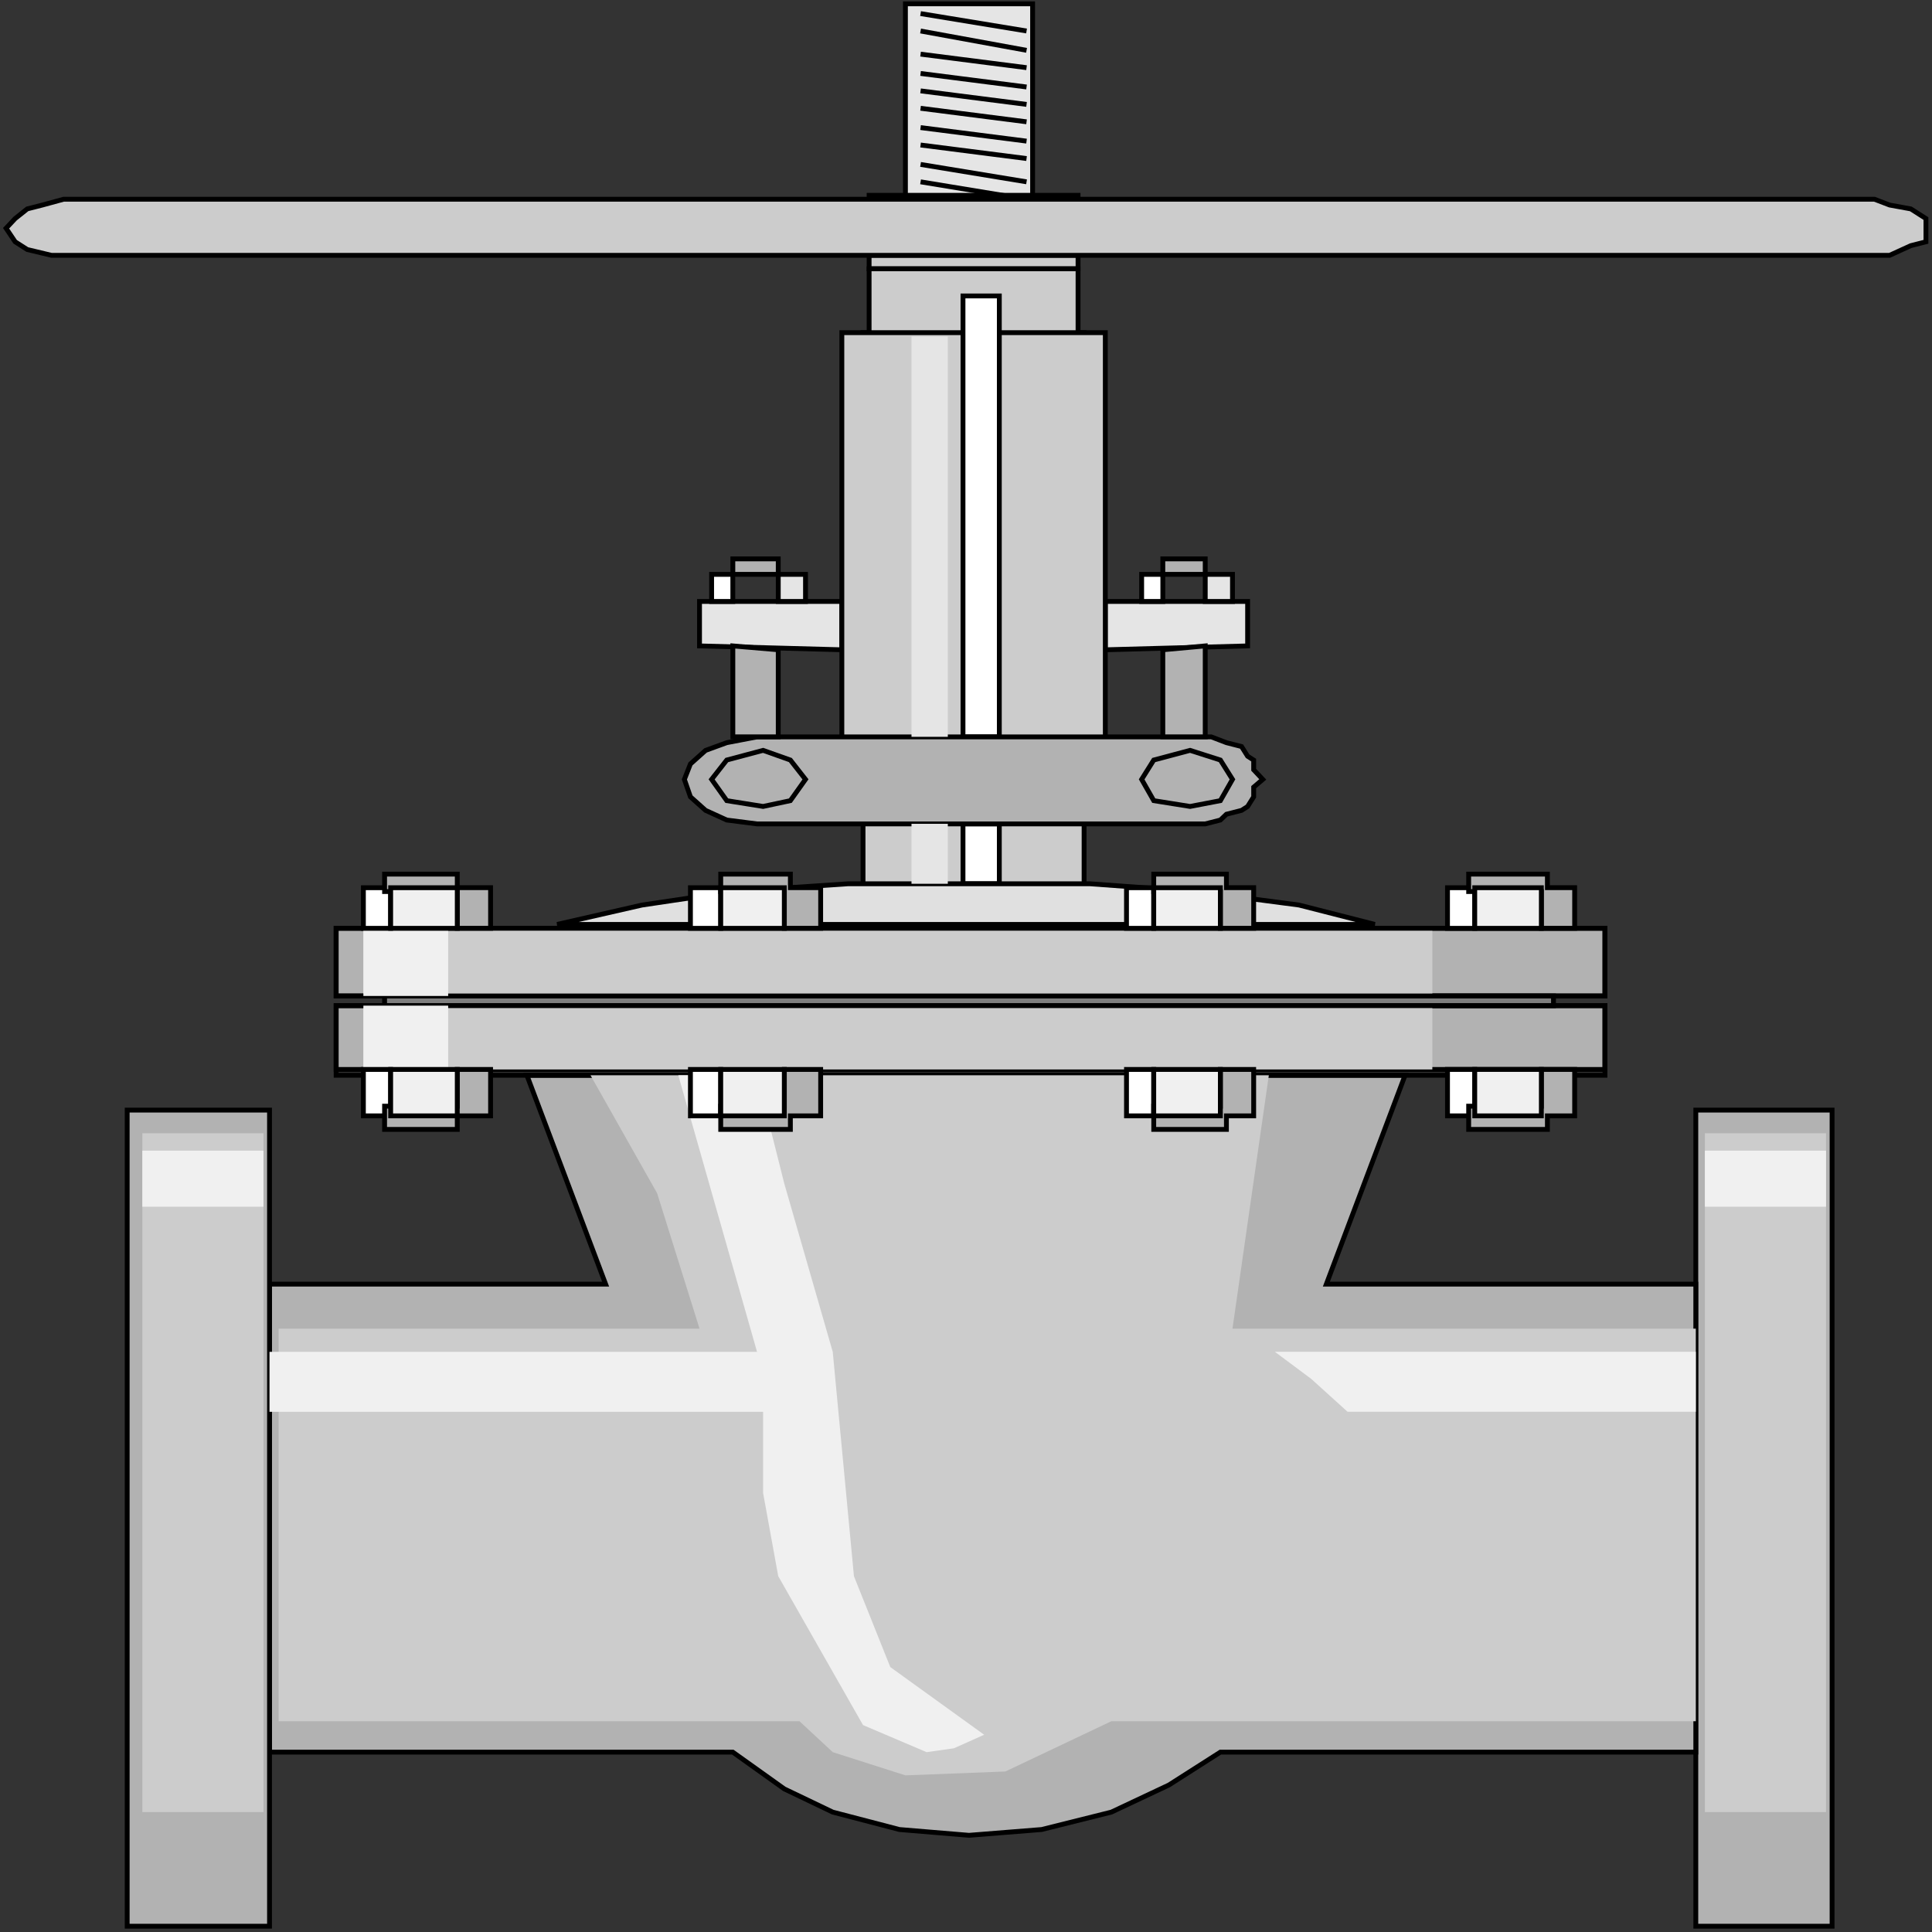<svg width="150" height="150" viewBox="0 0 150 150" fill="none" xmlns="http://www.w3.org/2000/svg">
<rect x="0" y="0" width="150" height="150" fill="#333333" stroke="none"/>
<g clip-path="url(#clip0_2122_159281)">
<path d="M131.662 86.188H142.242V149.551H131.662V86.188Z" fill="#B2B2B2" stroke="black" stroke-width="0.376"/>
<path d="M131.661 99.701V136.037H94.748L90.751 138.589L86.284 140.692L80.877 142.043L75.234 142.493L69.827 142.043L64.654 140.692L60.892 138.89L56.896 136.037H20.924V99.701H47.021L40.908 83.484H109.09L102.977 99.701H131.661Z" fill="#B2B2B2" stroke="black" stroke-width="0.376"/>
<path d="M9.875 86.188H20.925V149.551H9.875V86.188Z" fill="#B2B2B2" stroke="black" stroke-width="0.376"/>
<path d="M26.098 83.033V78.078H124.609V83.033H26.098Z" fill="#B2B2B2" stroke="black" stroke-width="0.376"/>
<path d="M26.098 72.07V77.326H124.609V72.07H26.098Z" fill="#B2B2B2" stroke="black" stroke-width="0.376"/>
<path d="M29.859 77.328H120.612V78.079H29.859V77.328Z" fill="#7F7F7F" stroke="black" stroke-width="0.376"/>
<path d="M80.171 15.462H70.297V0.297H80.171V15.462Z" fill="#E5E5E5" stroke="black" stroke-width="0.376"/>
<path d="M85.814 50.449V46.695H96.865V50.149L85.814 50.449Z" fill="#E5E5E5" stroke="black" stroke-width="0.376"/>
<path d="M65.361 46.695V50.449L54.31 50.149V46.695H65.361Z" fill="#E5E5E5" stroke="black" stroke-width="0.376"/>
<path d="M60.424 44.594V46.696H62.54V44.594H60.424Z" fill="#E5E5E5" stroke="black" stroke-width="0.376"/>
<path d="M93.574 44.594V46.696H95.69V44.594H93.574Z" fill="#E5E5E5" stroke="black" stroke-width="0.376"/>
<path d="M71.473 1.055L79.701 2.406" stroke="black" stroke-width="0.376"/>
<path d="M71.473 2.406L79.701 3.908" stroke="black" stroke-width="0.376"/>
<path d="M71.473 4.203L79.701 5.254" stroke="black" stroke-width="0.376"/>
<path d="M71.473 5.703L79.701 6.754" stroke="black" stroke-width="0.376"/>
<path d="M71.473 7.055L79.701 8.106" stroke="black" stroke-width="0.376"/>
<path d="M71.473 8.406L79.701 9.457" stroke="black" stroke-width="0.376"/>
<path d="M71.473 9.906L79.701 10.957" stroke="black" stroke-width="0.376"/>
<path d="M71.473 11.258L79.701 12.309" stroke="black" stroke-width="0.376"/>
<path d="M71.473 12.766L79.701 14.117" stroke="black" stroke-width="0.376"/>
<path d="M71.473 14.117L79.701 15.469" stroke="black" stroke-width="0.376"/>
<path d="M67.006 25.828H84.169V75.678H67.006V25.828Z" fill="#CCCCCC" stroke="black" stroke-width="0.376"/>
<path d="M83.699 15.464H67.477V15.164H83.699V15.464Z" fill="#CCCCCC" stroke="black" stroke-width="0.376"/>
<path d="M67.477 19.82H83.699V20.871H67.477V19.82Z" fill="#CCCCCC" stroke="black" stroke-width="0.376"/>
<path d="M68.182 25.826H70.768V21.172H68.182V25.826Z" fill="#F0F0F0"/>
<path d="M67.477 26.122H83.699V20.867H67.477V26.122Z" fill="#CCCCCC" stroke="black" stroke-width="0.376"/>
<path d="M65.361 25.828H85.816V60.062H65.361V25.828Z" fill="#CCCCCC" stroke="black" stroke-width="0.376"/>
<path d="M4.938 15.469H145.533L146.709 15.919L148.355 16.22L149.53 16.97V17.721V18.772L148.355 19.072L146.709 19.823H145.533H4.938H3.997L2.116 19.373L1.176 18.772L0.471 17.721L1.176 16.97L2.116 16.22L3.292 15.919L4.938 15.469Z" fill="#CCCCCC" stroke="black" stroke-width="0.376"/>
<path d="M88.637 44.594V46.696H90.282V44.594H88.637Z" fill="white" stroke="black" stroke-width="0.376"/>
<path d="M77.587 57.211H74.766V22.977H77.587V57.211Z" fill="white" stroke="black" stroke-width="0.376"/>
<path d="M74.766 63.961H77.587V68.616H74.766V63.961Z" fill="white" stroke="black" stroke-width="0.376"/>
<path d="M55.25 44.594V46.696H56.896V44.594H55.25Z" fill="white" stroke="black" stroke-width="0.376"/>
<path d="M28.213 72.07V77.326H111.207V72.07H28.213Z" fill="#CCCCCC"/>
<path d="M28.213 83.033V78.078H111.207V83.033H28.213Z" fill="#CCCCCC"/>
<path d="M106.739 71.77H43.26L49.843 70.269L56.896 69.218L65.83 68.617H75.235H84.639L92.868 69.218L100.862 70.269L106.739 71.77Z" fill="#E0E0E0" stroke="black" stroke-width="0.376"/>
<path d="M26.098 72.07V77.326H124.609V72.07H26.098Z" stroke="black" stroke-width="0.376"/>
<path d="M26.098 83.484V78.078H124.609V83.484H26.098Z" stroke="black" stroke-width="0.376"/>
<path d="M11.051 87.984H20.455V140.687H11.051V87.984Z" fill="#CCCCCC"/>
<path d="M132.367 87.984H141.772V140.687H132.367V87.984Z" fill="#CCCCCC"/>
<path d="M131.662 103.154V133.635H86.286L78.057 137.538L70.299 137.839L64.656 136.037L62.07 133.635H21.631V103.154H54.311L51.02 92.644L45.847 83.484H98.512L95.69 103.154H131.662Z" fill="#CCCCCC"/>
<path d="M132.367 89.336H141.772V93.69H132.367V89.336Z" fill="#F0F0F0"/>
<path d="M131.661 104.953V109.608H104.623L101.802 107.055L98.981 104.953H131.661Z" fill="#F0F0F0"/>
<path d="M20.924 109.611V104.956H58.776L52.664 83.484H58.776L60.892 91.893L64.654 104.956L66.3 122.373L69.121 129.43L76.41 134.686L74.059 135.737L71.943 136.037L67.005 133.935L60.422 122.373L59.247 115.917V109.611H20.924Z" fill="#F0F0F0"/>
<path d="M11.051 89.336H20.455V93.69H11.051V89.336Z" fill="#F0F0F0"/>
<path d="M28.213 72.07V77.326H34.796V72.07H28.213Z" fill="#F0F0F0"/>
<path d="M28.213 83.484V78.078H34.796V83.484H28.213Z" fill="#F0F0F0"/>
<path d="M28.213 68.922V72.075H30.329V68.922H28.213Z" fill="white" stroke="black" stroke-width="0.376"/>
<path d="M28.213 86.635V83.031H30.329V86.635H28.213Z" fill="white" stroke="black" stroke-width="0.376"/>
<path d="M53.605 68.922V72.075H55.957V68.922H53.605Z" fill="white" stroke="black" stroke-width="0.376"/>
<path d="M53.605 86.635V83.031H55.957V86.635H53.605Z" fill="white" stroke="black" stroke-width="0.376"/>
<path d="M87.461 68.922V72.075H89.577V68.922H87.461Z" fill="white" stroke="black" stroke-width="0.376"/>
<path d="M87.461 86.635V83.031H89.577V86.635H87.461Z" fill="white" stroke="black" stroke-width="0.376"/>
<path d="M112.383 68.922V72.075H114.499V68.922H112.383Z" fill="white" stroke="black" stroke-width="0.376"/>
<path d="M112.383 86.635V83.031H114.499V86.635H112.383Z" fill="white" stroke="black" stroke-width="0.376"/>
<path d="M58.777 57.211H92.398H93.574H94.044L95.219 57.661L96.395 57.962L96.865 58.712L97.335 59.013V59.764L98.041 60.514L97.335 61.115V61.866L96.865 62.616L96.395 62.917L95.219 63.217L94.749 63.667L93.574 63.968H92.398H75.235H58.777L56.426 63.667L54.781 62.917L53.605 61.866L53.135 60.514L53.605 59.313L54.781 58.262L56.426 57.661L58.777 57.211Z" fill="#B2B2B2" stroke="black" stroke-width="0.376"/>
<path d="M93.573 44.592H90.281V43.391H93.573V44.592Z" fill="#B2B2B2" stroke="black" stroke-width="0.376"/>
<path d="M90.281 50.449L93.573 50.148V57.206H90.281V50.449Z" fill="#B2B2B2" stroke="black" stroke-width="0.376"/>
<path d="M56.897 50.148L60.423 50.449V57.206H58.777H56.897V50.148Z" fill="#B2B2B2" stroke="black" stroke-width="0.376"/>
<path d="M60.423 44.592H56.897V43.391H60.423V44.592Z" fill="#B2B2B2" stroke="black" stroke-width="0.376"/>
<path d="M60.894 69.219H55.957V67.867H61.365V68.918H63.716V72.071H60.894V69.219Z" fill="#B2B2B2" stroke="black" stroke-width="0.376"/>
<path d="M94.749 69.219H89.576V67.867H95.219V68.918H97.335V72.071H94.749V69.219Z" fill="#B2B2B2" stroke="black" stroke-width="0.376"/>
<path d="M119.67 69.219H114.027V67.867H120.14V68.918H122.256V72.071H119.67V69.219Z" fill="#B2B2B2" stroke="black" stroke-width="0.376"/>
<path d="M60.894 85.884H55.957V87.686H61.365V86.635H63.716V83.031H60.894V85.884Z" fill="#B2B2B2" stroke="black" stroke-width="0.376"/>
<path d="M94.749 85.884H89.576V87.686H95.219V86.635H97.335V83.031H94.749V85.884Z" fill="#B2B2B2" stroke="black" stroke-width="0.376"/>
<path d="M119.67 85.884H114.027V87.686H120.14V86.635H122.256V83.031H119.67V85.884Z" fill="#B2B2B2" stroke="black" stroke-width="0.376"/>
<path d="M35.502 69.219V72.071H38.088V68.918H35.502V67.867H29.859V69.219H35.502Z" fill="#B2B2B2" stroke="black" stroke-width="0.376"/>
<path d="M35.502 85.884H29.859V87.686H35.502V86.635H38.088V83.031H35.502V85.884Z" fill="#B2B2B2" stroke="black" stroke-width="0.376"/>
<path d="M119.67 68.922V72.075H114.498V68.922H119.67Z" fill="#F0F0F0" stroke="black" stroke-width="0.376"/>
<path d="M119.67 86.635V83.031H114.498V86.635H119.67Z" fill="#F0F0F0" stroke="black" stroke-width="0.376"/>
<path d="M94.749 86.635V83.031H89.576V86.635H94.749Z" fill="#F0F0F0" stroke="black" stroke-width="0.376"/>
<path d="M94.749 68.922V72.075H89.576V68.922H94.749Z" fill="#F0F0F0" stroke="black" stroke-width="0.376"/>
<path d="M60.894 68.922V72.075H55.957V68.922H60.894Z" fill="#F0F0F0" stroke="black" stroke-width="0.376"/>
<path d="M60.894 86.635V83.031H55.957V86.635H60.894Z" fill="#F0F0F0" stroke="black" stroke-width="0.376"/>
<path d="M35.502 86.635V83.031H30.33V86.635H35.502Z" fill="#F0F0F0" stroke="black" stroke-width="0.376"/>
<path d="M35.502 68.922V72.075H30.33V68.922H35.502Z" fill="#F0F0F0" stroke="black" stroke-width="0.376"/>
<path d="M59.247 58.258L61.363 59.009L62.538 60.51L61.363 62.162L59.247 62.612L56.425 62.162L55.25 60.51L56.425 59.009L59.247 58.258Z" stroke="black" stroke-width="0.376"/>
<path d="M92.398 58.258L94.75 59.009L95.69 60.51L94.75 62.162L92.398 62.612L89.577 62.162L88.637 60.51L89.577 59.009L92.398 58.258Z" stroke="black" stroke-width="0.376"/>
<path d="M73.589 57.206H70.768V26.125H73.589V57.206Z" fill="#E5E5E5"/>
<path d="M70.768 63.961H73.589V68.616H70.768V63.961Z" fill="#E5E5E5"/>
</g>
<defs>
<clipPath id="clip0_2122_159281">
<rect width="150" height="150" fill="white"/>
</clipPath>
</defs>
</svg>

